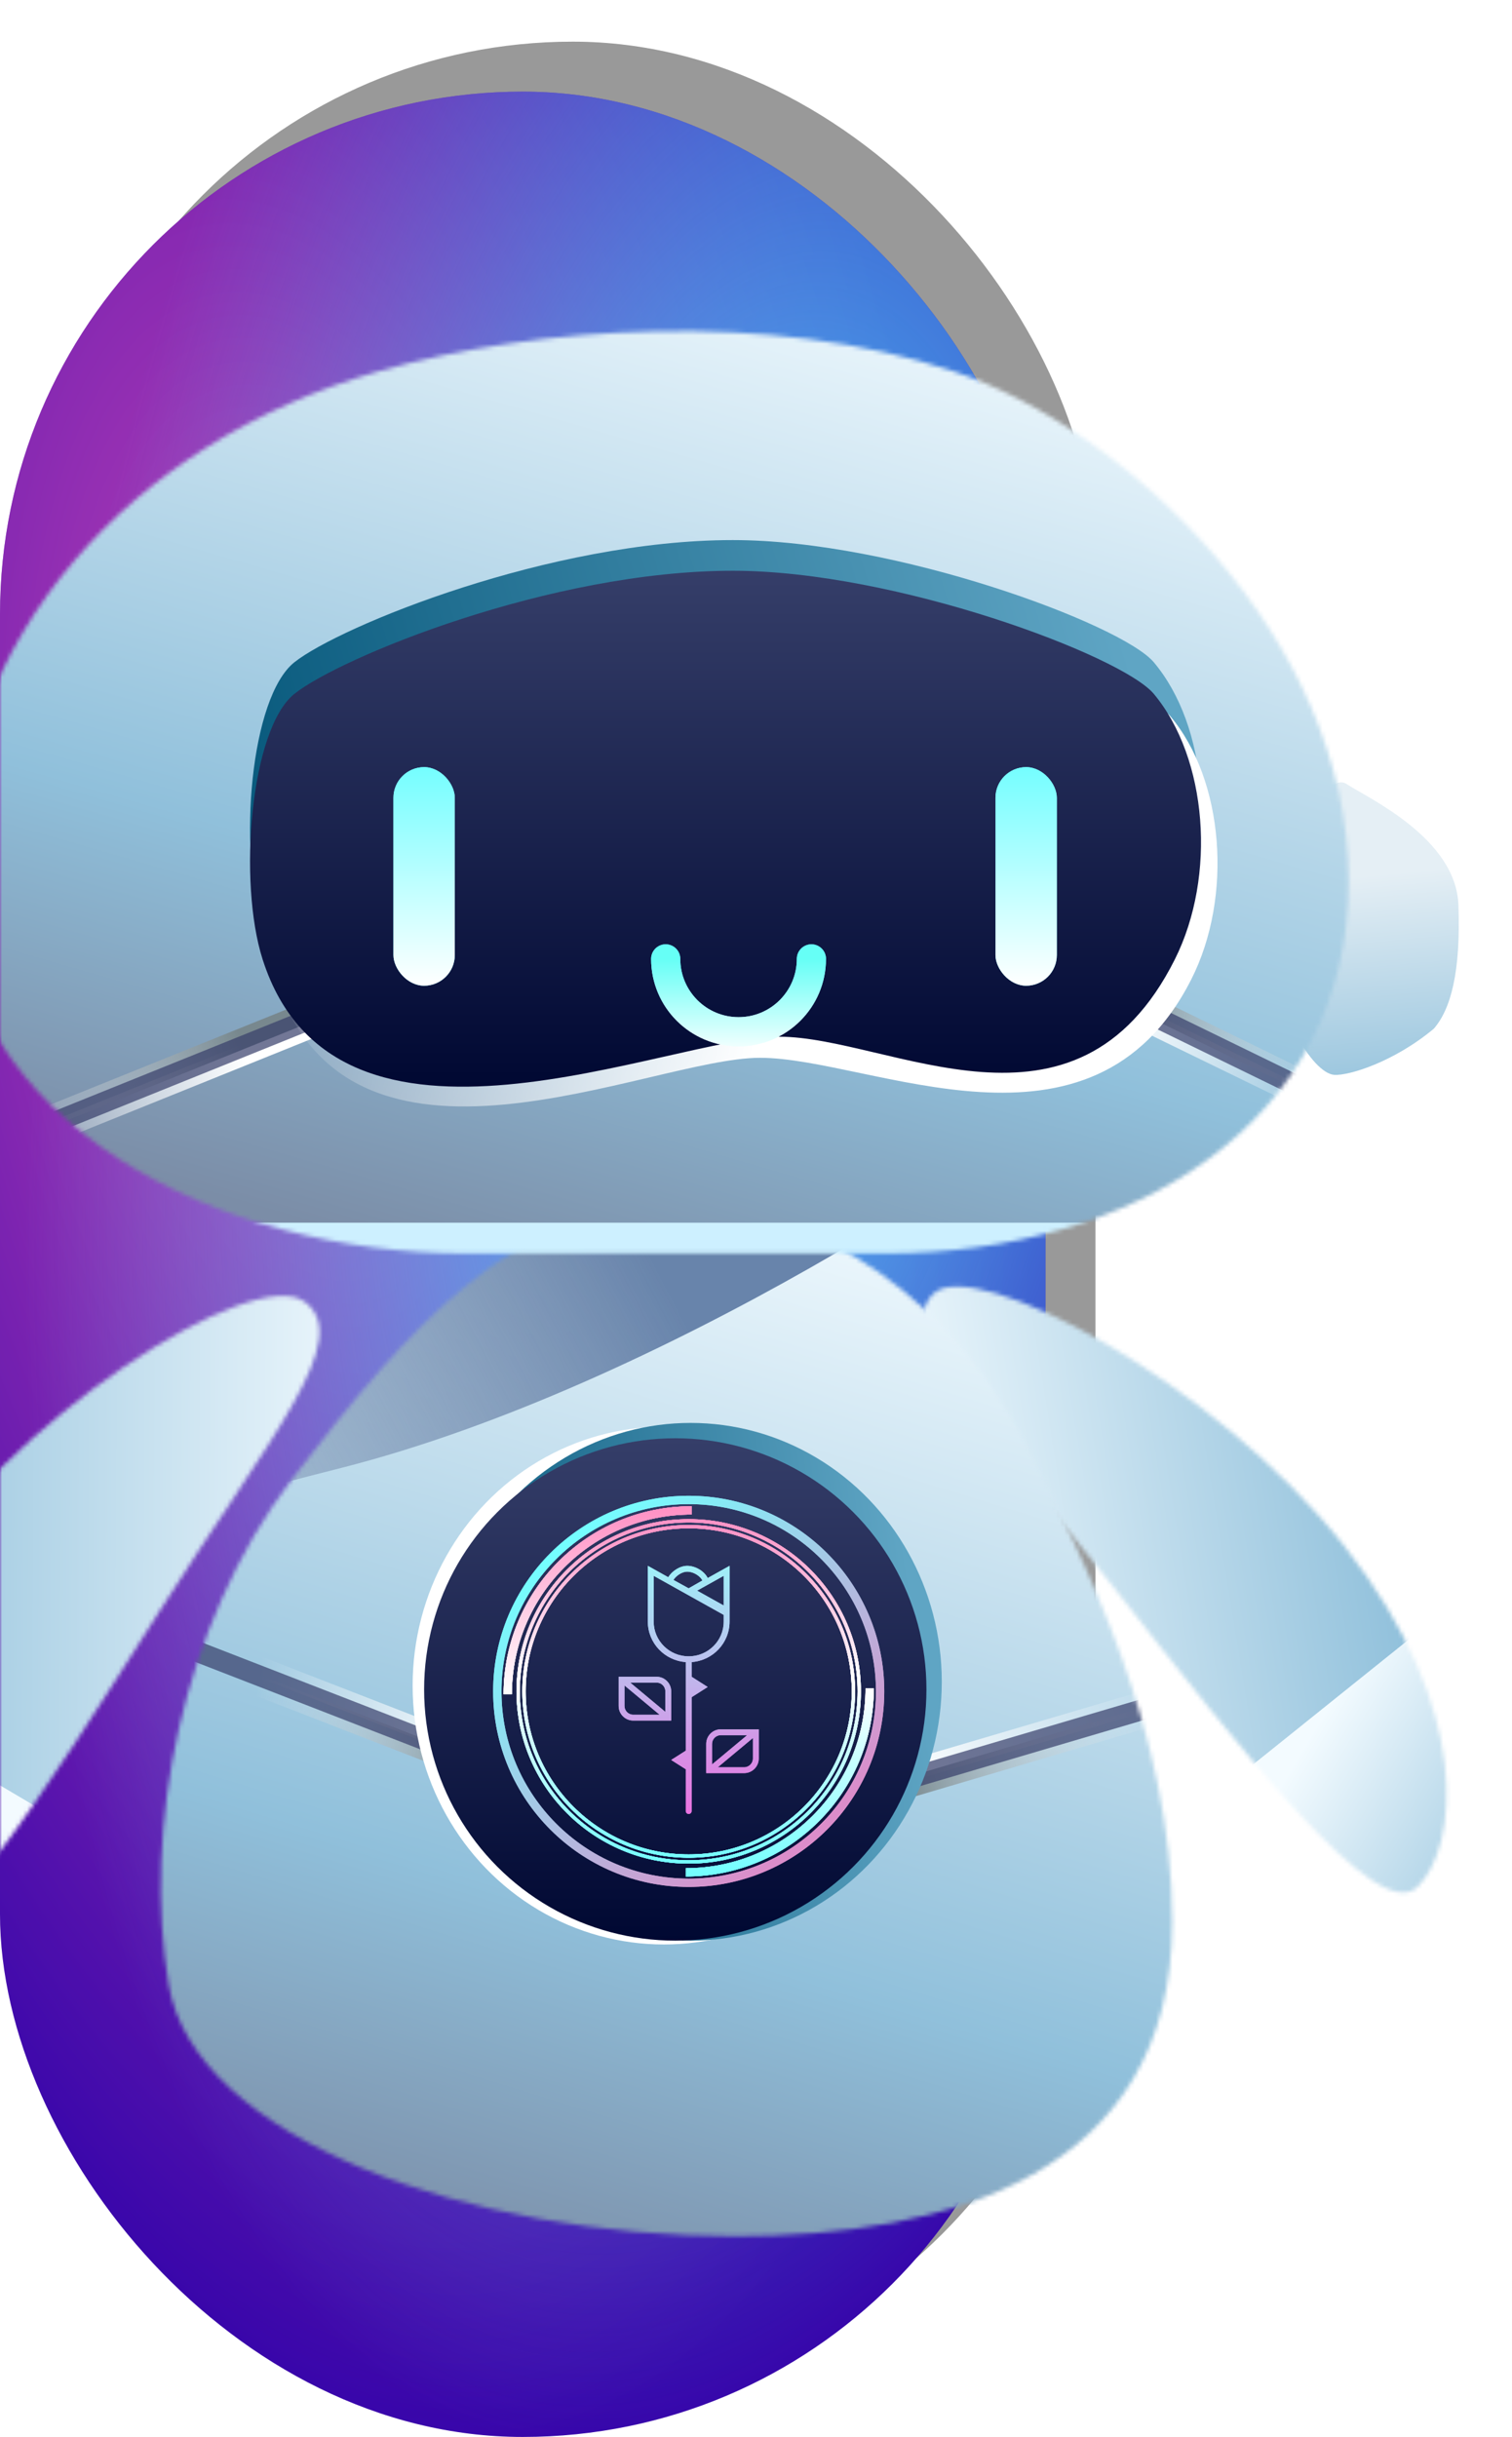 <svg width="363" height="585" viewBox="0 0 363 585" fill="none" xmlns="http://www.w3.org/2000/svg">
<rect opacity="0.4" x="12" y="10" width="251" height="563" rx="125.5" fill="black"/>
<rect y="22" width="251" height="563" rx="125.5" fill="#3705AA"/>
<rect y="22" width="251" height="563" rx="125.5" fill="url(#paint0_radial_1126_7)"/>
<rect y="22" width="251" height="563" rx="125.5" fill="url(#paint1_radial_1126_7)"/>
<mask id="mask0_1126_7" style="mask-type:alpha" maskUnits="userSpaceOnUse" x="0" y="0" width="363" height="585">
<rect width="363" height="585" fill="#D9D9D9"/>
</mask>
<g mask="url(#mask0_1126_7)">
<g filter="url(#filter0_ii_1126_7)">
<mask id="mask1_1126_7" style="mask-type:alpha" maskUnits="userSpaceOnUse" x="216" y="327" width="127" height="147">
<path d="M262.126 399.75C293.176 439.335 325.687 481.47 335.336 471.937C344.986 462.403 348.877 429.823 317.826 390.238C286.775 350.653 228.693 320.062 219.044 329.596C209.395 339.129 231.075 360.165 262.126 399.75Z" fill="#D9D9D9"/>
</mask>
<g mask="url(#mask1_1126_7)">
<rect width="119.404" height="246.597" transform="matrix(-0.536 0.844 0.732 0.682 243.855 277.741)" fill="url(#paint2_linear_1126_7)"/>
<rect width="133.144" height="107.86" transform="matrix(-0.78 0.626 0.403 0.915 381.65 373.704)" fill="url(#paint3_linear_1126_7)"/>
</g>
</g>
<path d="M323.252 188.188C317.899 184.691 307.287 205.826 306.243 224.029C305.2 242.231 315.112 257.686 320.339 258.026C323.74 258.247 334.517 255.033 344.223 246.949C348.304 242.255 350.712 233.375 350.139 217.29C349.566 201.205 328.604 191.685 323.252 188.188Z" fill="url(#paint4_linear_1126_7)"/>
<g filter="url(#filter1_iii_1126_7)">
<mask id="mask2_1126_7" style="mask-type:alpha" maskUnits="userSpaceOnUse" x="31" y="303" width="244" height="248">
<path d="M63.155 369.007C91.841 331.443 117.179 303.369 154.295 303.369C191.41 303.369 222.278 327.552 239.45 361.181C253.553 388.8 274.433 430.228 274.433 475.336C274.433 536.659 219.657 550.826 169.485 550.826C105.646 550.826 39.764 527.336 33.5 490.5C27.235 453.664 36.338 404.122 63.155 369.007Z" fill="#D9D9D9"/>
</mask>
<g mask="url(#mask2_1126_7)">
<rect x="-64.348" y="301.067" width="427.159" height="250.404" fill="url(#paint5_linear_1126_7)"/>
<path d="M74.924 366.378C-7.51 387.338 -34.898 398.815 -45.292 398.906L-46.742 345.542L255.809 272.525C237.507 289.401 151.741 346.845 74.924 366.378Z" fill="url(#paint6_linear_1126_7)"/>
<line x1="287.108" y1="416.699" x2="190.445" y2="445.238" stroke="url(#paint7_linear_1126_7)" stroke-width="5"/>
<line x1="288.03" y1="420.382" x2="191.366" y2="448.921" stroke="url(#paint8_linear_1126_7)" stroke-width="5"/>
<line x1="287.108" y1="418.541" x2="190.445" y2="447.08" stroke="url(#paint9_linear_1126_7)" stroke-opacity="0.7" stroke-width="5"/>
<line y1="-2.5" x2="92.432" y2="-2.5" transform="matrix(0.932 0.362 0.219 -0.976 40.04 405.556)" stroke="url(#paint10_linear_1126_7)" stroke-width="5"/>
<line y1="-2.5" x2="92.432" y2="-2.5" transform="matrix(0.932 0.362 0.219 -0.976 39.22 409.869)" stroke="url(#paint11_linear_1126_7)" stroke-width="5"/>
<line y1="-2.5" x2="92.432" y2="-2.5" transform="matrix(0.932 0.362 0.219 -0.976 40.04 407.712)" stroke="url(#paint12_linear_1126_7)" stroke-opacity="0.7" stroke-width="5"/>
</g>
<mask id="mask3_1126_7" style="mask-type:alpha" maskUnits="userSpaceOnUse" x="-18" y="93" width="335" height="222">
<path d="M-17.856 225.581C-17.856 167.111 24.152 120.288 83.87 103.141C121.881 92.227 177.771 88.412 221.96 103.141C263.196 116.886 316.782 167.111 316.782 225.581C316.782 284.051 264.32 314.88 205.85 314.88H104.584C46.114 314.88 -17.856 284.051 -17.856 225.581Z" fill="#CFE7F2"/>
</mask>
<g mask="url(#mask3_1126_7)">
<rect x="-50.998" y="79.206" width="427.159" height="235.674" fill="url(#paint13_linear_1126_7)"/>
<g filter="url(#filter2_f_1126_7)">
<rect x="6.999" y="307.515" width="301.957" height="22.094" fill="#CDF0FF"/>
</g>
<line x1="-23.956" y1="297.689" x2="69.517" y2="259.993" stroke="url(#paint14_linear_1126_7)" stroke-width="5"/>
<line x1="-25.236" y1="294.101" x2="68.237" y2="256.405" stroke="url(#paint15_linear_1126_7)" stroke-width="5"/>
<line x1="-24.289" y1="295.656" x2="69.184" y2="257.96" stroke="url(#paint16_linear_1126_7)" stroke-opacity="0.7" stroke-width="5"/>
<line y1="-2.5" x2="85.968" y2="-2.5" transform="matrix(-0.899 -0.438 -0.316 0.949 323.618 288.961)" stroke="url(#paint17_linear_1126_7)" stroke-width="5"/>
<line y1="-2.5" x2="85.968" y2="-2.5" transform="matrix(-0.899 -0.438 -0.316 0.949 324.676 285.373)" stroke="url(#paint18_linear_1126_7)" stroke-width="5"/>
<line y1="-2.5" x2="85.968" y2="-2.5" transform="matrix(-0.899 -0.438 -0.316 0.949 323.893 286.928)" stroke="url(#paint19_linear_1126_7)" stroke-opacity="0.7" stroke-width="5"/>
<path d="M56.059 236.266C50.08 217.759 53.123 181.366 63.67 172.984C74.485 164.39 125.053 143.647 168.936 143.647C208.033 143.647 262.367 163.888 270.008 172.984C282.881 188.305 285.101 216.366 275.041 236.266C251.312 283.204 200.308 250.934 173.792 250.934C147.276 250.934 73.807 291.206 56.059 236.266Z" fill="url(#paint20_linear_1126_7)"/>
<path d="M59.111 249.155C53.108 230.647 56.163 194.254 66.753 185.873C77.611 177.278 128.383 156.536 172.444 156.536C211.698 156.536 266.251 176.777 273.923 185.873C286.848 201.194 289.077 229.254 278.976 249.154C255.152 296.092 202.093 267.929 175.47 267.929C148.847 267.929 76.931 304.094 59.111 249.155Z" fill="url(#paint21_linear_1126_7)"/>
<path d="M56.059 244.333C50.08 225.685 53.123 189.016 63.67 180.571C74.485 171.911 125.053 151.012 168.936 151.012C208.033 151.012 262.367 171.406 270.008 180.571C282.881 196.008 285.101 224.281 275.041 244.332C251.312 291.626 206.588 262.865 180.072 262.865C153.556 262.865 73.807 299.688 56.059 244.333Z" fill="url(#paint22_linear_1126_7)"/>
</g>
</g>
<g filter="url(#filter3_f_1126_7)">
<rect x="94.457" y="184.154" width="14.73" height="52.474" rx="7.365" fill="#74FEFF"/>
</g>
<g filter="url(#filter4_f_1126_7)">
<rect x="238.992" y="184.154" width="14.73" height="52.474" rx="7.365" fill="#74FEFF"/>
</g>
<rect x="94.457" y="184.154" width="14.73" height="52.474" rx="7.365" fill="url(#paint23_linear_1126_7)"/>
<rect x="238.992" y="184.154" width="14.73" height="52.474" rx="7.365" fill="url(#paint24_linear_1126_7)"/>
<path d="M194.803 230.184C194.803 239.844 186.972 247.676 177.312 247.676C167.651 247.676 159.82 239.844 159.82 230.184" stroke="url(#paint25_linear_1126_7)" stroke-width="7" stroke-linecap="round"/>
<g filter="url(#filter5_f_1126_7)">
<path d="M194.803 230.184C194.803 239.844 186.972 247.676 177.312 247.676C167.651 247.676 159.82 239.844 159.82 230.184" stroke="url(#paint26_linear_1126_7)" stroke-width="7" stroke-linecap="round"/>
</g>
<ellipse cx="159.36" cy="404.638" rx="60.299" ry="62.141" fill="white"/>
<ellipse cx="165.804" cy="403.718" rx="60.299" ry="62.141" fill="url(#paint27_linear_1126_7)"/>
<circle cx="162.121" cy="405.559" r="60.299" fill="url(#paint28_linear_1126_7)"/>
<circle cx="165.344" cy="406.019" r="45.951" stroke="url(#paint29_linear_1126_7)" stroke-width="2"/>
<path d="M208.79 405.318C208.79 429.7 189.025 449.466 164.643 449.466" stroke="url(#paint30_linear_1126_7)" stroke-width="2"/>
<path d="M121.896 406.719C121.896 382.337 141.662 362.572 166.044 362.572" stroke="url(#paint31_linear_1126_7)" stroke-width="2"/>
<circle cx="165.343" cy="406.019" r="40.945" stroke="url(#paint32_linear_1126_7)" stroke-width="0.8"/>
<circle cx="165.343" cy="406.019" r="39.543" stroke="url(#paint33_linear_1126_7)" stroke-width="0.8"/>
<g filter="url(#filter6_f_1126_7)">
<path d="M208.79 405.318C208.79 429.7 189.025 449.466 164.643 449.466" stroke="url(#paint34_linear_1126_7)" stroke-width="2"/>
</g>
<g filter="url(#filter7_f_1126_7)">
<path d="M121.896 406.719C121.896 382.337 141.662 362.572 166.044 362.572" stroke="url(#paint35_linear_1126_7)" stroke-width="2"/>
</g>
<g filter="url(#filter8_f_1126_7)">
<circle cx="165.343" cy="406.019" r="40.945" stroke="url(#paint36_linear_1126_7)" stroke-width="0.8"/>
</g>
<g filter="url(#filter9_f_1126_7)">
<circle cx="165.343" cy="406.019" r="39.543" stroke="url(#paint37_linear_1126_7)" stroke-width="0.8"/>
</g>
<path fill-rule="evenodd" clip-rule="evenodd" d="M165.343 397.61C169.997 397.61 173.752 393.868 173.752 389.274V387.663L156.934 378.274V389.274C156.934 393.868 160.689 397.61 165.343 397.61ZM155.532 375.886L160.429 378.62C161.339 377.127 163.227 375.886 164.993 375.886C166.958 375.886 169.088 377.158 169.906 378.816L175.154 375.886V386.84V387.799V389.274C175.154 394.418 171.135 398.63 166.043 398.987L166.044 398.997L166.044 399.011V402.515L169.898 404.968L166.044 407.42V434.75C166.044 435.137 165.73 435.451 165.343 435.451C164.956 435.451 164.642 435.137 164.642 434.75V424.716L161.139 422.487L164.642 420.257V399.011L164.642 399.006C164.642 399 164.643 398.993 164.643 398.987C159.551 398.63 155.532 394.418 155.532 389.274V375.886ZM165.331 381.287L161.675 379.27C161.9 378.923 162.217 378.567 162.622 378.241C163.383 377.63 164.261 377.288 164.993 377.288C165.864 377.288 166.855 377.65 167.639 378.258C168.109 378.623 168.436 379.019 168.631 379.401L165.331 381.287ZM167.359 381.843L173.752 385.412V378.274L167.359 381.843ZM169.548 425.64V418.632C169.548 416.697 171.116 415.129 173.051 415.129H182.161V422.136C182.161 424.071 180.593 425.64 178.657 425.64H169.548ZM172.324 424.238H178.657C179.818 424.238 180.76 423.297 180.76 422.136V417.209L172.324 424.238ZM179.385 416.53L170.949 423.56V418.632C170.949 417.471 171.89 416.53 173.051 416.53H179.385ZM157.635 402.515C159.57 402.515 161.139 404.084 161.139 406.019V413.026H152.029C150.094 413.026 148.525 411.458 148.525 409.523V402.515H157.635ZM152.029 411.625H158.362L149.926 404.595V409.523C149.926 410.684 150.868 411.625 152.029 411.625ZM159.737 410.946L151.301 403.916H157.635C158.796 403.916 159.737 404.858 159.737 406.019V410.946Z" fill="url(#paint38_linear_1126_7)"/>
<g filter="url(#filter10_f_1126_7)">
<circle cx="165.344" cy="406.019" r="45.951" stroke="url(#paint39_linear_1126_7)" stroke-width="2"/>
<path d="M208.79 405.318C208.79 429.7 189.025 449.466 164.643 449.466" stroke="url(#paint40_linear_1126_7)" stroke-width="2"/>
<path d="M121.896 406.719C121.896 382.337 141.662 362.572 166.044 362.572" stroke="url(#paint41_linear_1126_7)" stroke-width="2"/>
<circle cx="165.343" cy="406.019" r="40.945" stroke="url(#paint42_linear_1126_7)" stroke-width="0.8"/>
<circle cx="165.343" cy="406.019" r="39.543" stroke="url(#paint43_linear_1126_7)" stroke-width="0.8"/>
<g filter="url(#filter11_f_1126_7)">
<path d="M208.79 405.318C208.79 429.7 189.025 449.466 164.643 449.466" stroke="url(#paint44_linear_1126_7)" stroke-width="2"/>
</g>
<g filter="url(#filter12_f_1126_7)">
<path d="M121.896 406.719C121.896 382.337 141.662 362.572 166.044 362.572" stroke="url(#paint45_linear_1126_7)" stroke-width="2"/>
</g>
<g filter="url(#filter13_f_1126_7)">
<circle cx="165.343" cy="406.019" r="40.945" stroke="url(#paint46_linear_1126_7)" stroke-width="0.8"/>
</g>
<g filter="url(#filter14_f_1126_7)">
<circle cx="165.343" cy="406.019" r="39.543" stroke="url(#paint47_linear_1126_7)" stroke-width="0.8"/>
</g>
<path fill-rule="evenodd" clip-rule="evenodd" d="M165.343 397.61C169.997 397.61 173.752 393.868 173.752 389.274V387.663L156.934 378.274V389.274C156.934 393.868 160.689 397.61 165.343 397.61ZM155.532 375.886L160.429 378.62C161.339 377.127 163.227 375.886 164.993 375.886C166.958 375.886 169.088 377.158 169.906 378.816L175.154 375.886V386.84V387.799V389.274C175.154 394.418 171.135 398.63 166.043 398.987L166.044 398.997L166.044 399.011V402.515L169.898 404.968L166.044 407.42V434.75C166.044 435.137 165.73 435.451 165.343 435.451C164.956 435.451 164.642 435.137 164.642 434.75V424.716L161.139 422.487L164.642 420.257V399.011L164.642 399.006C164.642 399 164.643 398.993 164.643 398.987C159.551 398.63 155.532 394.418 155.532 389.274V375.886ZM165.331 381.287L161.675 379.27C161.9 378.923 162.217 378.567 162.622 378.241C163.383 377.63 164.261 377.288 164.993 377.288C165.864 377.288 166.855 377.65 167.639 378.258C168.109 378.623 168.436 379.019 168.631 379.401L165.331 381.287ZM167.359 381.843L173.752 385.412V378.274L167.359 381.843ZM169.548 425.64V418.632C169.548 416.697 171.116 415.129 173.051 415.129H182.161V422.136C182.161 424.071 180.593 425.64 178.657 425.64H169.548ZM172.324 424.238H178.657C179.818 424.238 180.76 423.297 180.76 422.136V417.209L172.324 424.238ZM179.385 416.53L170.949 423.56V418.632C170.949 417.471 171.89 416.53 173.051 416.53H179.385ZM157.635 402.515C159.57 402.515 161.139 404.084 161.139 406.019V413.026H152.029C150.094 413.026 148.525 411.458 148.525 409.523V402.515H157.635ZM152.029 411.625H158.362L149.926 404.595V409.523C149.926 410.684 150.868 411.625 152.029 411.625ZM159.737 410.946L151.301 403.916H157.635C158.796 403.916 159.737 404.858 159.737 406.019V410.946Z" fill="url(#paint48_linear_1126_7)"/>
</g>
<g filter="url(#filter15_ii_1126_7)">
<mask id="mask4_1126_7" style="mask-type:alpha" maskUnits="userSpaceOnUse" x="-47" y="330" width="119" height="157">
<path d="M33.013 406.223C5.863 448.996 -22.445 494.479 -34.647 485.646C-46.848 476.813 -56.723 444.133 -29.572 401.36C-2.422 358.587 55.855 322.61 68.057 331.443C80.259 340.275 60.164 363.45 33.013 406.223Z" fill="#D9D9D9"/>
</mask>
<g mask="url(#mask4_1126_7)">
<rect width="130.322" height="250.783" transform="matrix(0.671 0.741 -0.672 0.741 31.969 281.026)" fill="url(#paint49_linear_1126_7)"/>
<rect width="148.611" height="108.154" transform="matrix(0.861 0.509 -0.283 0.959 -102.257 390.078)" fill="url(#paint50_linear_1126_7)"/>
</g>
</g>
</g>
<defs>
<filter id="filter0_ii_1126_7" x="216.728" y="314.84" width="130.562" height="158.462" filterUnits="userSpaceOnUse" color-interpolation-filters="sRGB">
<feFlood flood-opacity="0" result="BackgroundImageFix"/>
<feBlend mode="normal" in="SourceGraphic" in2="BackgroundImageFix" result="shape"/>
<feColorMatrix in="SourceAlpha" type="matrix" values="0 0 0 0 0 0 0 0 0 0 0 0 0 0 0 0 0 0 127 0" result="hardAlpha"/>
<feOffset dy="-13"/>
<feGaussianBlur stdDeviation="11"/>
<feComposite in2="hardAlpha" operator="arithmetic" k2="-1" k3="1"/>
<feColorMatrix type="matrix" values="0 0 0 0 0 0 0 0 0 0.044 0 0 0 0 0.2 0 0 0 0.25 0"/>
<feBlend mode="normal" in2="shape" result="effect1_innerShadow_1126_7"/>
<feColorMatrix in="SourceAlpha" type="matrix" values="0 0 0 0 0 0 0 0 0 0 0 0 0 0 0 0 0 0 127 0" result="hardAlpha"/>
<feOffset dx="5" dy="-6"/>
<feGaussianBlur stdDeviation="5"/>
<feComposite in2="hardAlpha" operator="arithmetic" k2="-1" k3="1"/>
<feColorMatrix type="matrix" values="0 0 0 0 0.734 0 0 0 0 0.893 0 0 0 0 0.963 0 0 0 1 0"/>
<feBlend mode="normal" in2="effect1_innerShadow_1126_7" result="effect2_innerShadow_1126_7"/>
</filter>
<filter id="filter1_iii_1126_7" x="-17.856" y="81.472" width="338.639" height="473.354" filterUnits="userSpaceOnUse" color-interpolation-filters="sRGB">
<feFlood flood-opacity="0" result="BackgroundImageFix"/>
<feBlend mode="normal" in="SourceGraphic" in2="BackgroundImageFix" result="shape"/>
<feColorMatrix in="SourceAlpha" type="matrix" values="0 0 0 0 0 0 0 0 0 0 0 0 0 0 0 0 0 0 127 0" result="hardAlpha"/>
<feOffset dy="4"/>
<feGaussianBlur stdDeviation="2"/>
<feComposite in2="hardAlpha" operator="arithmetic" k2="-1" k3="1"/>
<feColorMatrix type="matrix" values="0 0 0 0 1 0 0 0 0 1 0 0 0 0 1 0 0 0 0.25 0"/>
<feBlend mode="normal" in2="shape" result="effect1_innerShadow_1126_7"/>
<feColorMatrix in="SourceAlpha" type="matrix" values="0 0 0 0 0 0 0 0 0 0 0 0 0 0 0 0 0 0 127 0" result="hardAlpha"/>
<feOffset dx="4" dy="-12"/>
<feGaussianBlur stdDeviation="11.5"/>
<feComposite in2="hardAlpha" operator="arithmetic" k2="-1" k3="1"/>
<feColorMatrix type="matrix" values="0 0 0 0 0.209 0 0 0 0 0.256 0 0 0 0 0.425 0 0 0 0.31 0"/>
<feBlend mode="normal" in2="effect1_innerShadow_1126_7" result="effect2_innerShadow_1126_7"/>
<feColorMatrix in="SourceAlpha" type="matrix" values="0 0 0 0 0 0 0 0 0 0 0 0 0 0 0 0 0 0 127 0" result="hardAlpha"/>
<feOffset dx="3" dy="-6"/>
<feGaussianBlur stdDeviation="7"/>
<feComposite in2="hardAlpha" operator="arithmetic" k2="-1" k3="1"/>
<feColorMatrix type="matrix" values="0 0 0 0 0.733 0 0 0 0 0.918 0 0 0 0 1 0 0 0 1 0"/>
<feBlend mode="normal" in2="effect2_innerShadow_1126_7" result="effect3_innerShadow_1126_7"/>
</filter>
<filter id="filter2_f_1126_7" x="-21.001" y="279.515" width="357.958" height="78.094" filterUnits="userSpaceOnUse" color-interpolation-filters="sRGB">
<feFlood flood-opacity="0" result="BackgroundImageFix"/>
<feBlend mode="normal" in="SourceGraphic" in2="BackgroundImageFix" result="shape"/>
<feGaussianBlur stdDeviation="14" result="effect1_foregroundBlur_1126_7"/>
</filter>
<filter id="filter3_f_1126_7" x="85.457" y="175.154" width="32.73" height="70.474" filterUnits="userSpaceOnUse" color-interpolation-filters="sRGB">
<feFlood flood-opacity="0" result="BackgroundImageFix"/>
<feBlend mode="normal" in="SourceGraphic" in2="BackgroundImageFix" result="shape"/>
<feGaussianBlur stdDeviation="4.5" result="effect1_foregroundBlur_1126_7"/>
</filter>
<filter id="filter4_f_1126_7" x="229.992" y="175.154" width="32.73" height="70.474" filterUnits="userSpaceOnUse" color-interpolation-filters="sRGB">
<feFlood flood-opacity="0" result="BackgroundImageFix"/>
<feBlend mode="normal" in="SourceGraphic" in2="BackgroundImageFix" result="shape"/>
<feGaussianBlur stdDeviation="4.5" result="effect1_foregroundBlur_1126_7"/>
</filter>
<filter id="filter5_f_1126_7" x="151.32" y="221.684" width="51.983" height="34.491" filterUnits="userSpaceOnUse" color-interpolation-filters="sRGB">
<feFlood flood-opacity="0" result="BackgroundImageFix"/>
<feBlend mode="normal" in="SourceGraphic" in2="BackgroundImageFix" result="shape"/>
<feGaussianBlur stdDeviation="2.5" result="effect1_foregroundBlur_1126_7"/>
</filter>
<filter id="filter6_f_1126_7" x="160.643" y="401.318" width="53.148" height="53.148" filterUnits="userSpaceOnUse" color-interpolation-filters="sRGB">
<feFlood flood-opacity="0" result="BackgroundImageFix"/>
<feBlend mode="normal" in="SourceGraphic" in2="BackgroundImageFix" result="shape"/>
<feGaussianBlur stdDeviation="2" result="effect1_foregroundBlur_1126_7"/>
</filter>
<filter id="filter7_f_1126_7" x="116.896" y="357.572" width="53.148" height="53.148" filterUnits="userSpaceOnUse" color-interpolation-filters="sRGB">
<feFlood flood-opacity="0" result="BackgroundImageFix"/>
<feBlend mode="normal" in="SourceGraphic" in2="BackgroundImageFix" result="shape"/>
<feGaussianBlur stdDeviation="2" result="effect1_foregroundBlur_1126_7"/>
</filter>
<filter id="filter8_f_1126_7" x="119.998" y="360.674" width="90.689" height="90.689" filterUnits="userSpaceOnUse" color-interpolation-filters="sRGB">
<feFlood flood-opacity="0" result="BackgroundImageFix"/>
<feBlend mode="normal" in="SourceGraphic" in2="BackgroundImageFix" result="shape"/>
<feGaussianBlur stdDeviation="2" result="effect1_foregroundBlur_1126_7"/>
</filter>
<filter id="filter9_f_1126_7" x="121.4" y="362.076" width="87.886" height="87.886" filterUnits="userSpaceOnUse" color-interpolation-filters="sRGB">
<feFlood flood-opacity="0" result="BackgroundImageFix"/>
<feBlend mode="normal" in="SourceGraphic" in2="BackgroundImageFix" result="shape"/>
<feGaussianBlur stdDeviation="2" result="effect1_foregroundBlur_1126_7"/>
</filter>
<filter id="filter10_f_1126_7" x="114.393" y="355.068" width="101.901" height="101.901" filterUnits="userSpaceOnUse" color-interpolation-filters="sRGB">
<feFlood flood-opacity="0" result="BackgroundImageFix"/>
<feBlend mode="normal" in="SourceGraphic" in2="BackgroundImageFix" result="shape"/>
<feGaussianBlur stdDeviation="2" result="effect1_foregroundBlur_1126_7"/>
</filter>
<filter id="filter11_f_1126_7" x="160.643" y="401.318" width="53.148" height="53.148" filterUnits="userSpaceOnUse" color-interpolation-filters="sRGB">
<feFlood flood-opacity="0" result="BackgroundImageFix"/>
<feBlend mode="normal" in="SourceGraphic" in2="BackgroundImageFix" result="shape"/>
<feGaussianBlur stdDeviation="2" result="effect1_foregroundBlur_1126_7"/>
</filter>
<filter id="filter12_f_1126_7" x="116.896" y="357.572" width="53.148" height="53.148" filterUnits="userSpaceOnUse" color-interpolation-filters="sRGB">
<feFlood flood-opacity="0" result="BackgroundImageFix"/>
<feBlend mode="normal" in="SourceGraphic" in2="BackgroundImageFix" result="shape"/>
<feGaussianBlur stdDeviation="2" result="effect1_foregroundBlur_1126_7"/>
</filter>
<filter id="filter13_f_1126_7" x="119.998" y="360.674" width="90.689" height="90.689" filterUnits="userSpaceOnUse" color-interpolation-filters="sRGB">
<feFlood flood-opacity="0" result="BackgroundImageFix"/>
<feBlend mode="normal" in="SourceGraphic" in2="BackgroundImageFix" result="shape"/>
<feGaussianBlur stdDeviation="2" result="effect1_foregroundBlur_1126_7"/>
</filter>
<filter id="filter14_f_1126_7" x="121.4" y="362.076" width="87.886" height="87.886" filterUnits="userSpaceOnUse" color-interpolation-filters="sRGB">
<feFlood flood-opacity="0" result="BackgroundImageFix"/>
<feBlend mode="normal" in="SourceGraphic" in2="BackgroundImageFix" result="shape"/>
<feGaussianBlur stdDeviation="2" result="effect1_foregroundBlur_1126_7"/>
</filter>
<filter id="filter15_ii_1126_7" x="-46.92" y="317.098" width="123.627" height="169.658" filterUnits="userSpaceOnUse" color-interpolation-filters="sRGB">
<feFlood flood-opacity="0" result="BackgroundImageFix"/>
<feBlend mode="normal" in="SourceGraphic" in2="BackgroundImageFix" result="shape"/>
<feColorMatrix in="SourceAlpha" type="matrix" values="0 0 0 0 0 0 0 0 0 0 0 0 0 0 0 0 0 0 127 0" result="hardAlpha"/>
<feOffset dy="-13"/>
<feGaussianBlur stdDeviation="11"/>
<feComposite in2="hardAlpha" operator="arithmetic" k2="-1" k3="1"/>
<feColorMatrix type="matrix" values="0 0 0 0 0 0 0 0 0 0.044 0 0 0 0 0.2 0 0 0 0.25 0"/>
<feBlend mode="normal" in2="shape" result="effect1_innerShadow_1126_7"/>
<feColorMatrix in="SourceAlpha" type="matrix" values="0 0 0 0 0 0 0 0 0 0 0 0 0 0 0 0 0 0 127 0" result="hardAlpha"/>
<feOffset dx="5" dy="-6"/>
<feGaussianBlur stdDeviation="5"/>
<feComposite in2="hardAlpha" operator="arithmetic" k2="-1" k3="1"/>
<feColorMatrix type="matrix" values="0 0 0 0 0.734 0 0 0 0 0.893 0 0 0 0 0.963 0 0 0 1 0"/>
<feBlend mode="normal" in2="effect1_innerShadow_1126_7" result="effect2_innerShadow_1126_7"/>
</filter>
<radialGradient id="paint0_radial_1126_7" cx="0" cy="0" r="1" gradientUnits="userSpaceOnUse" gradientTransform="translate(73 213) rotate(81.967) scale(375.686 167.491)">
<stop stop-color="#FF5FBD" stop-opacity="0.71"/>
<stop offset="1" stop-color="#FF5FBD" stop-opacity="0"/>
</radialGradient>
<radialGradient id="paint1_radial_1126_7" cx="0" cy="0" r="1" gradientUnits="userSpaceOnUse" gradientTransform="translate(180.5 214) rotate(98.433) scale(375.055 167.209)">
<stop stop-color="#4ACDFE"/>
<stop offset="1" stop-color="#4ACDFE" stop-opacity="0"/>
</radialGradient>
<linearGradient id="paint2_linear_1126_7" x1="86.517" y1="9.923" x2="-56.567" y2="141.998" gradientUnits="userSpaceOnUse">
<stop stop-color="#F3FBFF"/>
<stop offset="0.672" stop-color="#90C0DB"/>
<stop offset="1" stop-color="#7B8DA7"/>
</linearGradient>
<linearGradient id="paint3_linear_1126_7" x1="96.473" y1="4.34" x2="51.273" y2="110.702" gradientUnits="userSpaceOnUse">
<stop stop-color="#F3FBFF"/>
<stop offset="0.672" stop-color="#90C0DB"/>
<stop offset="1" stop-color="#7B8DA7"/>
</linearGradient>
<linearGradient id="paint4_linear_1126_7" x1="329.538" y1="210.035" x2="336.782" y2="289.709" gradientUnits="userSpaceOnUse">
<stop stop-color="#E5EFF5"/>
<stop offset="0.698" stop-color="#90C0DB"/>
<stop offset="1" stop-color="#7F90AA"/>
</linearGradient>
<linearGradient id="paint5_linear_1126_7" x1="245.161" y1="311.144" x2="163.262" y2="577.478" gradientUnits="userSpaceOnUse">
<stop stop-color="#F3FBFF"/>
<stop offset="0.672" stop-color="#90C0DB"/>
<stop offset="1" stop-color="#7B8DA7"/>
</linearGradient>
<linearGradient id="paint6_linear_1126_7" x1="158.742" y1="333.548" x2="-37.888" y2="436.881" gradientUnits="userSpaceOnUse">
<stop stop-color="#6884AB"/>
<stop offset="1" stop-color="#99A8BD" stop-opacity="0"/>
</linearGradient>
<linearGradient id="paint7_linear_1126_7" x1="208.136" y1="436.813" x2="269.771" y2="424.797" gradientUnits="userSpaceOnUse">
<stop stop-color="white"/>
<stop offset="0.343" stop-color="white" stop-opacity="0.657"/>
<stop offset="1" stop-color="white" stop-opacity="0"/>
</linearGradient>
<linearGradient id="paint8_linear_1126_7" x1="209.058" y1="440.496" x2="270.692" y2="428.479" gradientUnits="userSpaceOnUse">
<stop stop-color="#78888E"/>
<stop offset="1" stop-color="white" stop-opacity="0"/>
</linearGradient>
<linearGradient id="paint9_linear_1126_7" x1="238.069" y1="430.413" x2="237.786" y2="429.454" gradientUnits="userSpaceOnUse">
<stop stop-color="#363E6A"/>
<stop offset="1" stop-color="#363E6A" stop-opacity="0"/>
</linearGradient>
<linearGradient id="paint10_linear_1126_7" x1="74.683" y1="0.571" x2="17.271" y2="-4.422" gradientUnits="userSpaceOnUse">
<stop stop-color="white"/>
<stop offset="0.343" stop-color="white" stop-opacity="0.657"/>
<stop offset="1" stop-color="white" stop-opacity="0"/>
</linearGradient>
<linearGradient id="paint11_linear_1126_7" x1="74.683" y1="0.571" x2="17.271" y2="-4.422" gradientUnits="userSpaceOnUse">
<stop stop-color="#78888E"/>
<stop offset="1" stop-color="white" stop-opacity="0"/>
</linearGradient>
<linearGradient id="paint12_linear_1126_7" x1="46.216" y1="0" x2="46.216" y2="1" gradientUnits="userSpaceOnUse">
<stop stop-color="#363E6A"/>
<stop offset="1" stop-color="#363E6A" stop-opacity="0"/>
</linearGradient>
<linearGradient id="paint13_linear_1126_7" x1="258.511" y1="88.689" x2="185.241" y2="341.854" gradientUnits="userSpaceOnUse">
<stop stop-color="#F3FBFF"/>
<stop offset="0.672" stop-color="#90C0DB"/>
<stop offset="1" stop-color="#7B8DA7"/>
</linearGradient>
<linearGradient id="paint14_linear_1126_7" x1="52.717" y1="270.079" x2="-7.477" y2="287.963" gradientUnits="userSpaceOnUse">
<stop stop-color="white"/>
<stop offset="0.343" stop-color="white" stop-opacity="0.657"/>
<stop offset="1" stop-color="white" stop-opacity="0"/>
</linearGradient>
<linearGradient id="paint15_linear_1126_7" x1="51.437" y1="266.492" x2="-8.757" y2="284.375" gradientUnits="userSpaceOnUse">
<stop stop-color="#78888E"/>
<stop offset="1" stop-color="white" stop-opacity="0"/>
</linearGradient>
<linearGradient id="paint16_linear_1126_7" x1="23.383" y1="279.126" x2="23.757" y2="280.054" gradientUnits="userSpaceOnUse">
<stop stop-color="#363E6A"/>
<stop offset="1" stop-color="#363E6A" stop-opacity="0"/>
</linearGradient>
<linearGradient id="paint17_linear_1126_7" x1="69.461" y1="0.571" x2="16.009" y2="-3.752" gradientUnits="userSpaceOnUse">
<stop stop-color="white"/>
<stop offset="0.343" stop-color="white" stop-opacity="0.657"/>
<stop offset="1" stop-color="white" stop-opacity="0"/>
</linearGradient>
<linearGradient id="paint18_linear_1126_7" x1="69.461" y1="0.571" x2="16.009" y2="-3.752" gradientUnits="userSpaceOnUse">
<stop stop-color="#78888E"/>
<stop offset="1" stop-color="white" stop-opacity="0"/>
</linearGradient>
<linearGradient id="paint19_linear_1126_7" x1="42.984" y1="0" x2="42.984" y2="1" gradientUnits="userSpaceOnUse">
<stop stop-color="#363E6A"/>
<stop offset="1" stop-color="#363E6A" stop-opacity="0"/>
</linearGradient>
<linearGradient id="paint20_linear_1126_7" x1="266.609" y1="179.551" x2="68.68" y2="240.311" gradientUnits="userSpaceOnUse">
<stop stop-color="#5FA5C4"/>
<stop offset="1" stop-color="#0A5B7E"/>
</linearGradient>
<linearGradient id="paint21_linear_1126_7" x1="55.792" y1="250.898" x2="170.684" y2="279.61" gradientUnits="userSpaceOnUse">
<stop stop-color="white" stop-opacity="0"/>
<stop offset="1" stop-color="white"/>
</linearGradient>
<linearGradient id="paint22_linear_1126_7" x1="167.184" y1="151.012" x2="167.184" y2="274.867" gradientUnits="userSpaceOnUse">
<stop stop-color="#353E69"/>
<stop offset="1" stop-color="#000832"/>
</linearGradient>
<linearGradient id="paint23_linear_1126_7" x1="101.822" y1="184.154" x2="101.822" y2="236.629" gradientUnits="userSpaceOnUse">
<stop stop-color="#74FEFF"/>
<stop offset="1" stop-color="white"/>
</linearGradient>
<linearGradient id="paint24_linear_1126_7" x1="246.357" y1="184.154" x2="246.357" y2="236.629" gradientUnits="userSpaceOnUse">
<stop stop-color="#74FEFF"/>
<stop offset="1" stop-color="white"/>
</linearGradient>
<linearGradient id="paint25_linear_1126_7" x1="177.312" y1="230.184" x2="177.312" y2="253.659" gradientUnits="userSpaceOnUse">
<stop stop-color="#66FFF6"/>
<stop offset="1" stop-color="white"/>
</linearGradient>
<linearGradient id="paint26_linear_1126_7" x1="177.312" y1="230.184" x2="177.312" y2="253.659" gradientUnits="userSpaceOnUse">
<stop stop-color="#66FFF6"/>
<stop offset="1" stop-color="white"/>
</linearGradient>
<linearGradient id="paint27_linear_1126_7" x1="218.323" y1="378.297" x2="106.725" y2="395.991" gradientUnits="userSpaceOnUse">
<stop stop-color="#5FA5C4"/>
<stop offset="1" stop-color="#0A5B7E"/>
</linearGradient>
<linearGradient id="paint28_linear_1126_7" x1="162.121" y1="345.26" x2="162.121" y2="465.859" gradientUnits="userSpaceOnUse">
<stop stop-color="#353E69"/>
<stop offset="1" stop-color="#000832"/>
</linearGradient>
<linearGradient id="paint29_linear_1126_7" x1="133.109" y1="372.733" x2="191.622" y2="441.758" gradientUnits="userSpaceOnUse">
<stop stop-color="#74FEFF"/>
<stop offset="1" stop-color="#DB8DCA"/>
</linearGradient>
<linearGradient id="paint30_linear_1126_7" x1="186.716" y1="405.318" x2="186.716" y2="449.466" gradientUnits="userSpaceOnUse">
<stop stop-color="white"/>
<stop offset="1" stop-color="#74FEFF"/>
</linearGradient>
<linearGradient id="paint31_linear_1126_7" x1="143.97" y1="362.572" x2="143.97" y2="406.719" gradientUnits="userSpaceOnUse">
<stop stop-color="#FF92C5"/>
<stop offset="1" stop-color="white"/>
</linearGradient>
<linearGradient id="paint32_linear_1126_7" x1="165.343" y1="364.674" x2="165.343" y2="447.364" gradientUnits="userSpaceOnUse">
<stop stop-color="#FF92C5"/>
<stop offset="0.464" stop-color="white"/>
<stop offset="1" stop-color="#74FEFF"/>
</linearGradient>
<linearGradient id="paint33_linear_1126_7" x1="165.343" y1="366.076" x2="165.343" y2="445.962" gradientUnits="userSpaceOnUse">
<stop stop-color="#FF92C5"/>
<stop offset="0.464" stop-color="white"/>
<stop offset="1" stop-color="#74FEFF"/>
</linearGradient>
<linearGradient id="paint34_linear_1126_7" x1="186.716" y1="405.318" x2="186.716" y2="449.466" gradientUnits="userSpaceOnUse">
<stop stop-color="white"/>
<stop offset="1" stop-color="#74FEFF"/>
</linearGradient>
<linearGradient id="paint35_linear_1126_7" x1="143.97" y1="362.572" x2="143.97" y2="406.719" gradientUnits="userSpaceOnUse">
<stop stop-color="#FF92C5"/>
<stop offset="1" stop-color="white"/>
</linearGradient>
<linearGradient id="paint36_linear_1126_7" x1="165.343" y1="364.674" x2="165.343" y2="447.364" gradientUnits="userSpaceOnUse">
<stop stop-color="#FF92C5"/>
<stop offset="0.464" stop-color="white"/>
<stop offset="1" stop-color="#74FEFF"/>
</linearGradient>
<linearGradient id="paint37_linear_1126_7" x1="165.343" y1="366.076" x2="165.343" y2="445.962" gradientUnits="userSpaceOnUse">
<stop stop-color="#FF92C5"/>
<stop offset="0.464" stop-color="white"/>
<stop offset="1" stop-color="#74FEFF"/>
</linearGradient>
<linearGradient id="paint38_linear_1126_7" x1="165.343" y1="375.886" x2="165.343" y2="435.451" gradientUnits="userSpaceOnUse">
<stop stop-color="#9FF0F8"/>
<stop offset="1" stop-color="#E872DF"/>
</linearGradient>
<linearGradient id="paint39_linear_1126_7" x1="133.109" y1="372.733" x2="191.622" y2="441.758" gradientUnits="userSpaceOnUse">
<stop stop-color="#74FEFF"/>
<stop offset="1" stop-color="#DB8DCA"/>
</linearGradient>
<linearGradient id="paint40_linear_1126_7" x1="186.716" y1="405.318" x2="186.716" y2="449.466" gradientUnits="userSpaceOnUse">
<stop stop-color="white"/>
<stop offset="1" stop-color="#74FEFF"/>
</linearGradient>
<linearGradient id="paint41_linear_1126_7" x1="143.97" y1="362.572" x2="143.97" y2="406.719" gradientUnits="userSpaceOnUse">
<stop stop-color="#FF92C5"/>
<stop offset="1" stop-color="white"/>
</linearGradient>
<linearGradient id="paint42_linear_1126_7" x1="165.343" y1="364.674" x2="165.343" y2="447.364" gradientUnits="userSpaceOnUse">
<stop stop-color="#FF92C5"/>
<stop offset="0.464" stop-color="white"/>
<stop offset="1" stop-color="#74FEFF"/>
</linearGradient>
<linearGradient id="paint43_linear_1126_7" x1="165.343" y1="366.076" x2="165.343" y2="445.962" gradientUnits="userSpaceOnUse">
<stop stop-color="#FF92C5"/>
<stop offset="0.464" stop-color="white"/>
<stop offset="1" stop-color="#74FEFF"/>
</linearGradient>
<linearGradient id="paint44_linear_1126_7" x1="186.716" y1="405.318" x2="186.716" y2="449.466" gradientUnits="userSpaceOnUse">
<stop stop-color="white"/>
<stop offset="1" stop-color="#74FEFF"/>
</linearGradient>
<linearGradient id="paint45_linear_1126_7" x1="143.97" y1="362.572" x2="143.97" y2="406.719" gradientUnits="userSpaceOnUse">
<stop stop-color="#FF92C5"/>
<stop offset="1" stop-color="white"/>
</linearGradient>
<linearGradient id="paint46_linear_1126_7" x1="165.343" y1="364.674" x2="165.343" y2="447.364" gradientUnits="userSpaceOnUse">
<stop stop-color="#FF92C5"/>
<stop offset="0.464" stop-color="white"/>
<stop offset="1" stop-color="#74FEFF"/>
</linearGradient>
<linearGradient id="paint47_linear_1126_7" x1="165.343" y1="366.076" x2="165.343" y2="445.962" gradientUnits="userSpaceOnUse">
<stop stop-color="#FF92C5"/>
<stop offset="0.464" stop-color="white"/>
<stop offset="1" stop-color="#74FEFF"/>
</linearGradient>
<linearGradient id="paint48_linear_1126_7" x1="165.343" y1="375.886" x2="165.343" y2="435.451" gradientUnits="userSpaceOnUse">
<stop stop-color="#9FF0F8"/>
<stop offset="1" stop-color="#E872DF"/>
</linearGradient>
<linearGradient id="paint49_linear_1126_7" x1="94.428" y1="10.092" x2="-51.545" y2="154.699" gradientUnits="userSpaceOnUse">
<stop stop-color="#F3FBFF"/>
<stop offset="0.672" stop-color="#90C0DB"/>
<stop offset="1" stop-color="#7B8DA7"/>
</linearGradient>
<linearGradient id="paint50_linear_1126_7" x1="107.68" y1="4.352" x2="65.726" y2="114.248" gradientUnits="userSpaceOnUse">
<stop stop-color="#F3FBFF"/>
<stop offset="0.672" stop-color="#90C0DB"/>
<stop offset="1" stop-color="#7B8DA7"/>
</linearGradient>
</defs>
</svg>

